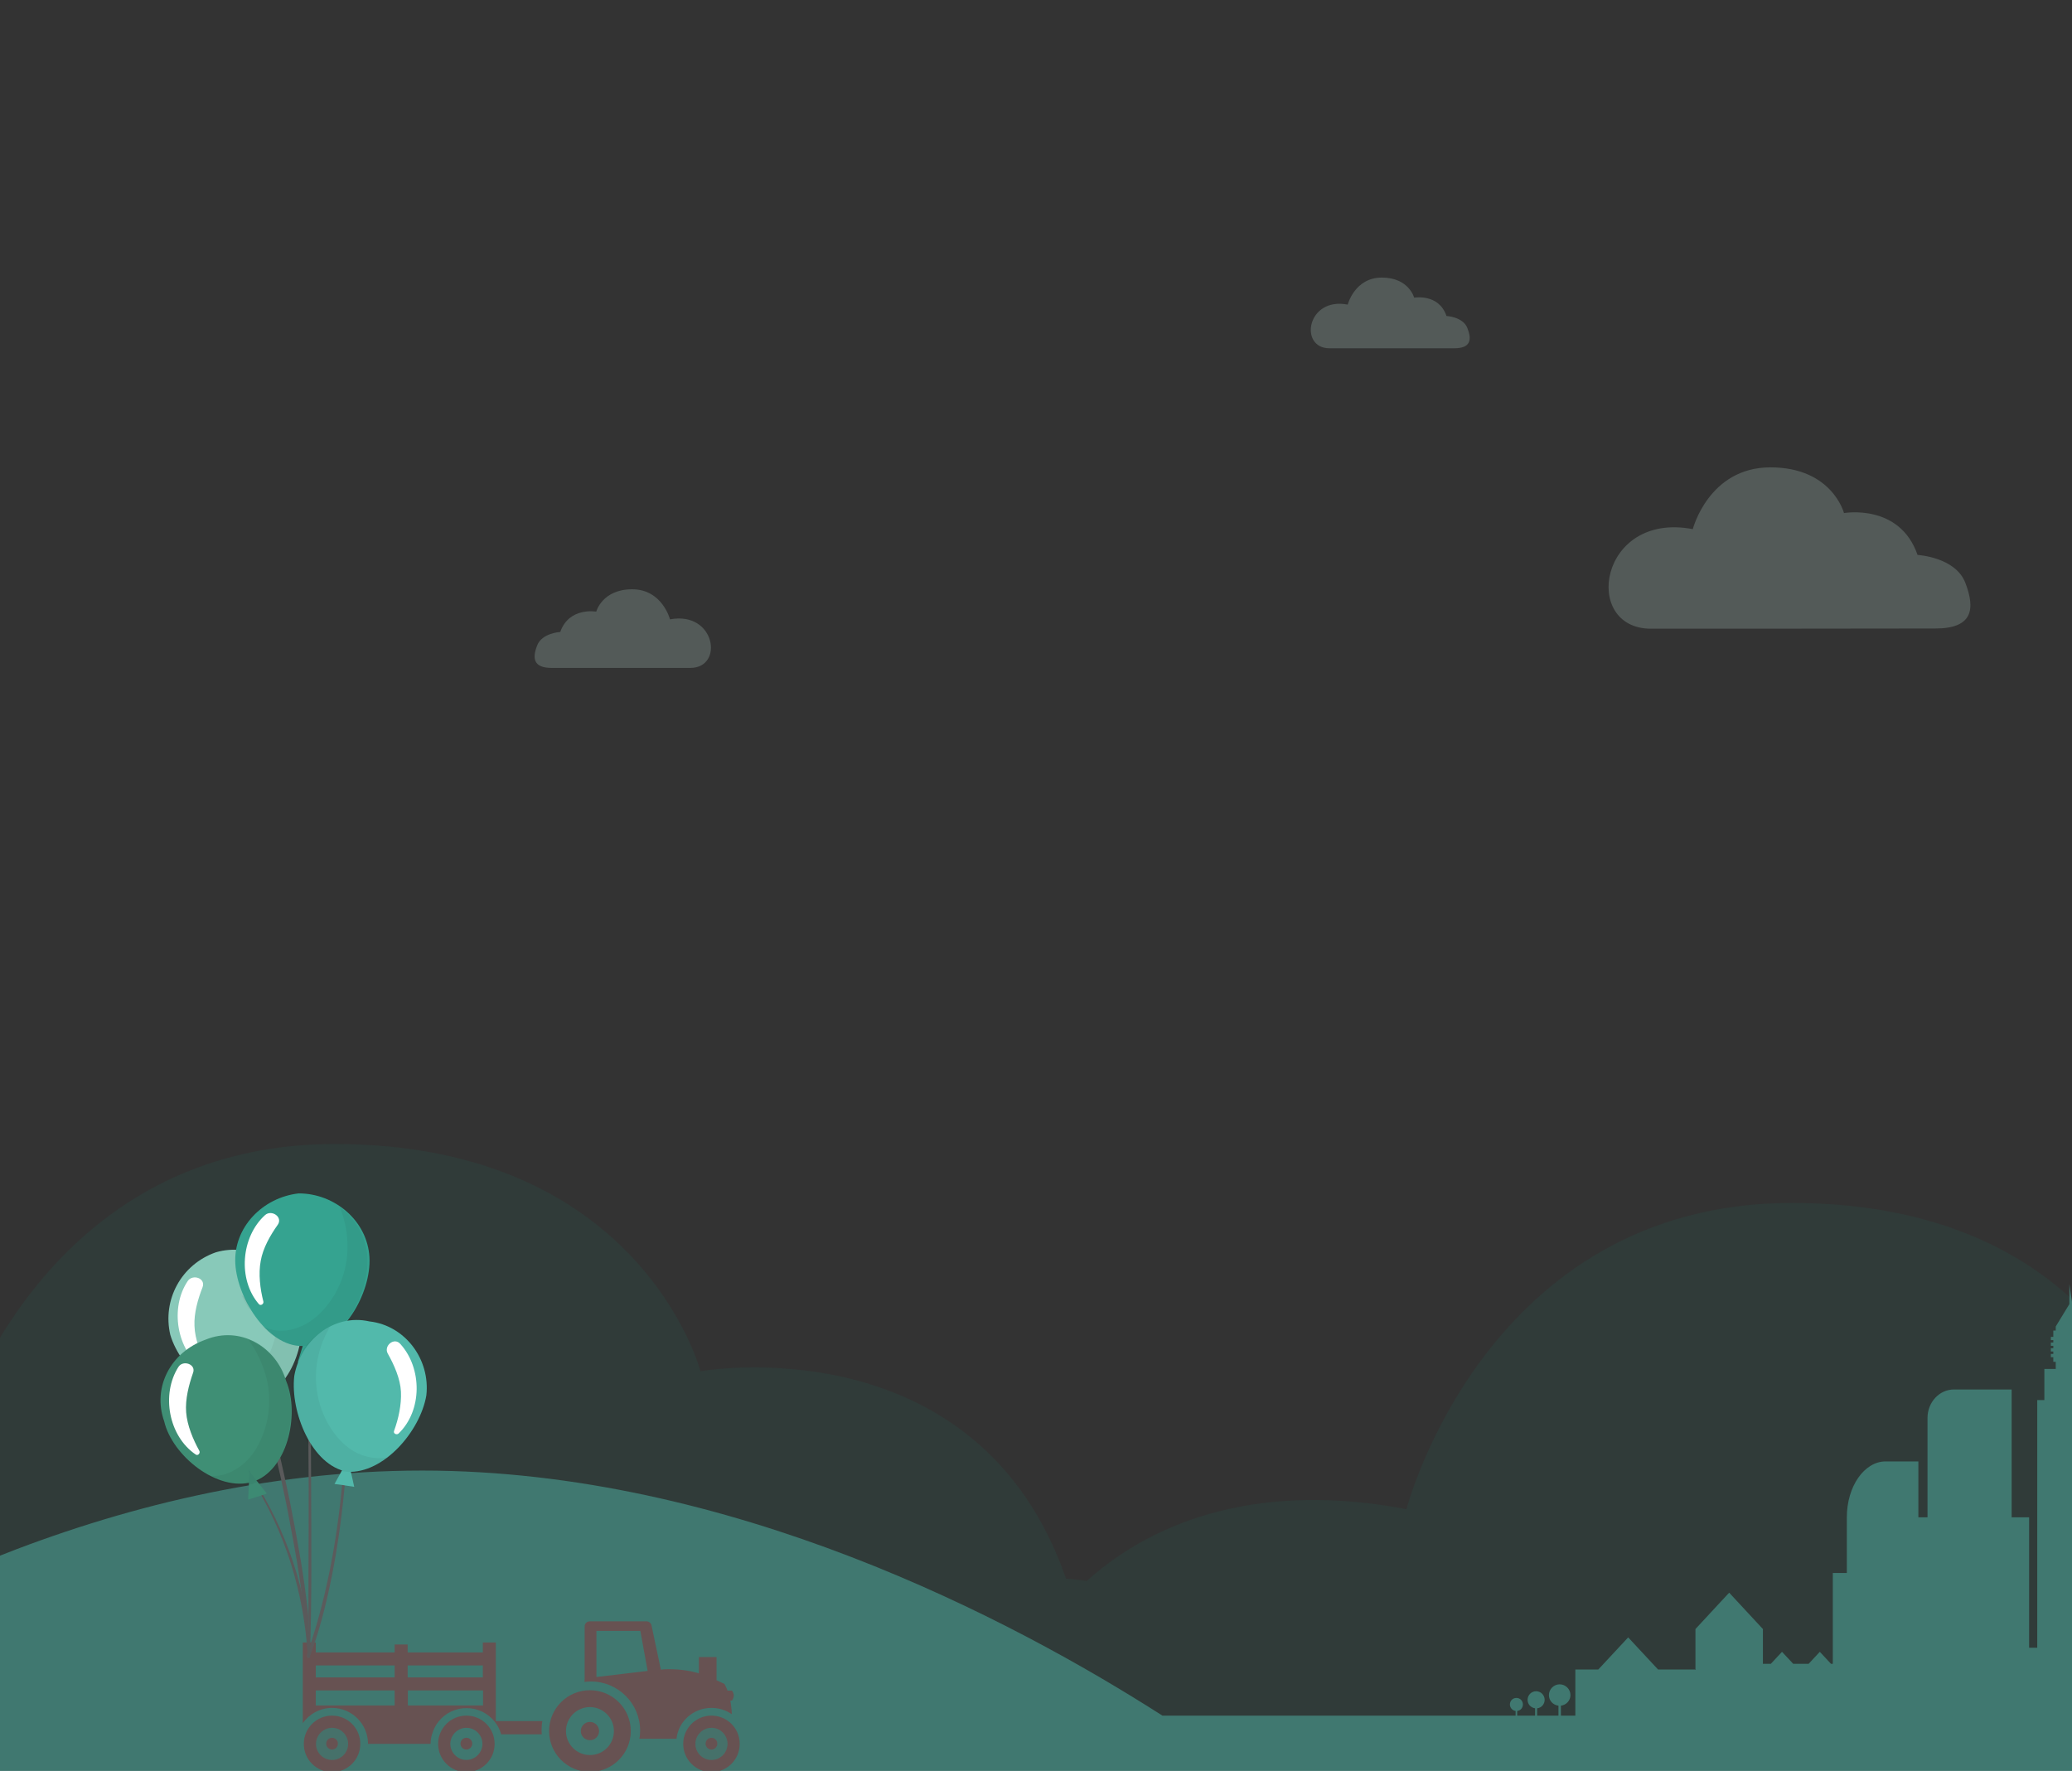 <svg xmlns="http://www.w3.org/2000/svg" xmlns:xlink="http://www.w3.org/1999/xlink" version="1.1" id="Layer_1" x="0px" y="0px" viewBox="0 0 1019.6 871.5" preserveAspectRatio="xMinYMax slice" style="enable-background:new 0 0 1019.6 871.5; overflow: hidden;" xml:space="preserve">
<rect x="0" y="0" width="1019.6" height="871.5" fill="#333333" stroke="none"/>
<style type="text/css">
	.st0{opacity:7.000000e-002;fill:#00A887;}
	.st1{opacity:0.48;fill:#51BAAC;}
	.st2{clip-path:url(#XMLID_27_);}
	.st3{opacity:0.18;fill:#F4DF61;}
	.st4{fill:#F4DF61;}
	.st5{opacity:0.22;fill:#C5E4DD;}
	.st6{fill:#675252;}
	.st7{opacity:0.17;fill:#675252;}
	.st8{fill:none;stroke:#5B5B5C;stroke-miterlimit:10;}
	.st9{fill:#5A5A5B;}
	.st10{fill:#88C9B9;}
	.st11{opacity:5.000000e-002;clip-path:url(#XMLID_42_);}
	.st12{fill:#010202;}
	.st13{clip-path:url(#XMLID_42_);}
	.st14{fill:#FFFFFF;}
	.st15{fill:#35A390;}
	.st16{opacity:5.000000e-002;clip-path:url(#XMLID_43_);}
	.st17{clip-path:url(#XMLID_43_);}
	.st18{fill:#3F8F75;}
	.st19{fill:#3D8A73;}
	.st20{opacity:5.000000e-002;clip-path:url(#XMLID_44_);}
	.st21{clip-path:url(#XMLID_44_);}
	.st22{fill:#52B9AB;}
	.st23{opacity:5.000000e-002;clip-path:url(#XMLID_45_);}
	.st24{clip-path:url(#XMLID_45_);}
</style>
<path id="XMLID_2841_" class="st0" d="M1019.6,639.4c-27-24.9-70.2-47.4-137.9-47.4C731,592,692.1,742.7,692.1,742.7  c-70.1-13.4-122.9,4.3-157.3,35.3c-6.3-0.9-10.2-1.1-10.2-1.1c-43.8-126.4-179.9-102.1-179.9-102.1S315.5,563,164.8,563  C69.5,563,18.9,623.3-5.4,667.7v203.8h1025V639.4z"/>
<path id="XMLID_2840_" class="st1" d="M1018.3,631.9v9.9l-6.7,11v2h-1.2v3.1h-1.2v1.6h1.2v1.2h-1.2v1.6h1.2v1.2h-1.2v1.6h1.2v1.2  h-1.2v1.6h1.2v2.3h1.2v3.5h-5.6V689h-3.5v121.9h-4v-64.2h-8.6v-62.9h-28.4c-7.2,0-13,6.3-13,14v48.9H944v-27.5h-16.1  c-10.5,0-19.1,12.3-19.1,27.5v27.4h-6.9v44.7h-0.9l-5.5-5.9l-5.5,5.9h-7.6l-5.5-5.9l-5.5,5.9h-3.9v-17.1v0h0l-16.6-17.9l-5.3,5.7  l-11.3,12.2h0v0l0,0h0v20.1h-0.2v-0.2h-18.2l-14.7-15.8l0,0l0,0l-14.7,15.8h-11.3v22.7h-7.1v-4.9c2.6-0.3,4.7-2.5,4.7-5.2  c0-2.9-2.4-5.3-5.3-5.3c-2.9,0-5.3,2.4-5.3,5.3c0,2.7,2,4.9,4.7,5.2v4.9h-10.5v-3.6c2.1-0.2,3.7-2,3.7-4.2c0-2.3-1.9-4.2-4.2-4.2  c-2.3,0-4.2,1.9-4.2,4.2c0,2.2,1.6,3.9,3.7,4.2v3.6h-8.8V842c1.6-0.2,2.8-1.5,2.8-3.2c0-1.8-1.4-3.2-3.2-3.2c-1.8,0-3.2,1.4-3.2,3.2  c0,1.6,1.2,3,2.8,3.2v2.3H572c-74.2-47.5-213-120.6-364.2-120.6c-77.4,0-149.7,18.6-211.2,43.2l0.9,104.6l1022.1,0l0.1-230.1  L1018.3,631.9z"/>

<path id="XMLID_2834_" class="st5" d="M339.7,328.7c16.7,0,12.4-28.1-10-23.9c0,0-3.8-14.8-18.6-14.8c-14.8,0-17.7,11-17.7,11  s-13.4-2.4-17.7,10c0,0-9.1,0.5-11.4,6.7c-2.4,6.2-1.9,11,7.2,11S339.7,328.7,339.7,328.7z"/>
<path id="XMLID_2833_" class="st5" d="M654.2,171.4c-15.1,0-11.2-25.4,9-21.5c0,0,3.4-13.3,16.8-13.3c13.3,0,15.9,9.9,15.9,9.9  s12.1-2.2,15.9,9c0,0,8.2,0.4,10.3,6c2.2,5.6,1.7,9.9-6.5,9.9C707.6,171.4,654.2,171.4,654.2,171.4z"/>
<path id="XMLID_2832_" class="st5" d="M812.4,309.4c-34.3,0-25.5-57.8,20.6-49c0,0,7.8-30.4,38.2-30.4c30.4,0,36.2,22.5,36.2,22.5  s27.4-4.9,36.2,20.6c0,0,18.6,1,23.5,13.7c4.9,12.7,3.9,22.5-14.7,22.5C933.9,309.4,812.4,309.4,812.4,309.4z"/>
<g id="XMLID_2798_">
	<circle id="XMLID_2831_" class="st6" cx="350.1" cy="858.1" r="2.9"/>
	<g id="XMLID_2800_">
		<path id="XMLID_2828_" class="st6" d="M350.1,844.3c-7.7,0-13.9,6.2-13.9,13.9s6.2,13.9,13.9,13.9c7.7,0,13.9-6.2,13.9-13.9    S357.8,844.3,350.1,844.3z M350.1,866.1c-4.4,0-7.9-3.6-7.9-7.9s3.6-7.9,7.9-7.9c4.4,0,7.9,3.6,7.9,7.9S354.5,866.1,350.1,866.1z"/>
		<path id="XMLID_2825_" class="st6" d="M163.4,844.3c-7.7,0-13.9,6.2-13.9,13.9s6.2,13.9,13.9,13.9c7.7,0,13.9-6.2,13.9-13.9    S171.1,844.3,163.4,844.3z M163.4,866.1c-4.4,0-7.9-3.6-7.9-7.9s3.6-7.9,7.9-7.9c4.4,0,7.9,3.6,7.9,7.9S167.8,866.1,163.4,866.1z"/>
		<g id="XMLID_2801_">
			<path id="XMLID_2819_" class="st6" d="M266.9,847h-22.9v-7.7v-7.4v-6.4v-5.9v-6.4v-4.9h-6.4v4.9h-37v-3.9h-6.4v3.9h-38.8v-4.9     H149v4.9v6.4v5.9v6.4v7.4v8.7c3.2-4.5,8.5-7.5,14.4-7.5c9.7,0,17.7,7.9,17.7,17.7h30.8c0-1.6,0.2-3.2,0.7-4.7     c0.7-2.4,1.8-4.6,3.3-6.4c3.2-4,8.2-6.5,13.7-6.5c5.5,0,10.4,2.5,13.7,6.5c1.5,1.9,2.7,4,3.3,6.4h20c0-0.6-0.1-1.2-0.1-1.8     C266.5,850,266.6,848.5,266.9,847z M237.6,819.6v5.9h-37v-5.9H237.6z M155.4,819.6h38.8v5.9h-38.8V819.6z M155.4,839.3v-7.4h38.8     v7.4H155.4z M200.7,839.3v-7.4h37v7.4H200.7z"/>
			<path id="XMLID_2816_" class="st6" d="M350.1,840.5c3.7,0,7.1,1.1,10,3.1c0-0.1,0-0.3,0-0.4c-0.1-2.3-0.4-4.4-0.7-6.3     c0.3,0,0.5,0,0.8,0c0.2-0.3,0.8-1.1,0.9-2.4c0-1.3-0.7-2.2-0.9-2.5h-2.2c-0.5-1.4-1.1-2.5-1.5-3.3c-1.3-0.6-2.5-1.2-3.9-1.8     v-11.4h-8.7v8c-0.6-0.2-1.2-0.4-1.8-0.5c-5.4-1.5-12.6-1.8-16.5-1.4l-0.4,0.1l-4.6-21.8c-0.2-1.1-1.3-2-2.4-2h-28     c-1.4,0-2.5,1.1-2.5,2.5V826l-0.1,1.7c1-0.1,2.1-0.2,3.2-0.2c13.3,0,24.2,10.8,24.2,24.2c0,1.4-0.1,2.7-0.4,4h18.3     C333.8,847.1,341.2,840.5,350.1,840.5z M293.5,825.3v-22.7h21.6l3.6,19.7L293.5,825.3z"/>
			<path id="XMLID_2813_" class="st6" d="M290.3,831.8c-11.1,0-20.1,9-20.1,20.1c0,11.1,9,20.1,20.1,20.1c11.1,0,20.1-9,20.1-20.1     C310.4,840.8,301.4,831.8,290.3,831.8z M290.3,863.7c-6.5,0-11.8-5.3-11.8-11.8s5.3-11.8,11.8-11.8c6.5,0,11.8,5.3,11.8,11.8     S296.9,863.7,290.3,863.7z"/>
			<circle id="XMLID_2812_" class="st6" cx="290.3" cy="851.9" r="4.5"/>
			<path id="XMLID_2809_" class="st7" d="M350.1,850.2c-4.4,0-7.9,3.6-7.9,7.9s3.6,7.9,7.9,7.9c4.4,0,7.9-3.6,7.9-7.9     S354.5,850.2,350.1,850.2z M350.1,861c-1.6,0-2.9-1.3-2.9-2.9c0-1.6,1.3-2.9,2.9-2.9c1.6,0,2.9,1.3,2.9,2.9     C353,859.7,351.7,861,350.1,861z"/>
			<path id="XMLID_2806_" class="st6" d="M229.5,844.3c-7.7,0-13.9,6.2-13.9,13.9s6.2,13.9,13.9,13.9c7.7,0,13.9-6.2,13.9-13.9     S237.2,844.3,229.5,844.3z M229.5,866.1c-4.4,0-7.9-3.6-7.9-7.9s3.6-7.9,7.9-7.9c4.4,0,7.9,3.6,7.9,7.9S233.9,866.1,229.5,866.1z     "/>
			<circle id="XMLID_2805_" class="st6" cx="229.5" cy="858.1" r="2.9"/>
			<path id="XMLID_2802_" class="st7" d="M163.4,850.2c-4.4,0-7.9,3.6-7.9,7.9s3.6,7.9,7.9,7.9c4.4,0,7.9-3.6,7.9-7.9     S167.8,850.2,163.4,850.2z M163.4,861c-1.6,0-2.9-1.3-2.9-2.9c0-1.6,1.3-2.9,2.9-2.9c1.6,0,2.9,1.3,2.9,2.9     C166.3,859.7,165,861,163.4,861z"/>
		</g>
	</g>
	<circle id="XMLID_2799_" class="st6" cx="163.4" cy="858.1" r="2.9"/>
</g>
<g id="XMLID_2538_">
	<path id="XMLID_2797_" class="st8" d="M169.5,726.7c-2.7,33.1-8.9,65.7-17.6,88.6c-0.3,0.7-0.5-0.4-0.3-1.1   c8.5-24.1,14.8-53.9,17.6-87.5C169.2,726.1,169.5,726.1,169.5,726.7L169.5,726.7z"/>
	<path id="XMLID_2796_" class="st9" d="M123.4,727.3c17.1,26.6,26.2,56.8,28,87.2c0.1,0.9,1.2,1.1,1.2,0.2   c-0.7-30.2-11.7-62-28.7-88C123.5,726.4,123.1,726.9,123.4,727.3L123.4,727.3z"/>
	<g id="XMLID_2795_">
		<path id="XMLID_49_" class="st9" d="M127.8,679.8c0,0,0.7,2,1.8,5.5c0.6,1.7,1.2,3.9,2,6.3c0.4,1.2,0.8,2.5,1.2,3.9    c0.4,1.4,0.7,2.9,1.1,4.4c0.7,3.1,1.5,6.4,2.3,9.9c0.8,3.5,1.7,7.2,2.5,11c0.9,3.8,1.7,7.8,2.6,11.8c0.9,4,1.7,8.1,2.5,12.3    c0.8,4.1,1.6,8.2,2.3,12.3c0.7,4.1,1.4,8.1,2.1,11.9c0.6,3.9,1.2,7.6,1.7,11.2c0.5,3.6,0.9,7,1.3,10.1c0.2,1.6,0.4,3.1,0.5,4.5    c0.1,1.4,0.1,2.8,0.2,4.1c0.2,2.6,0.1,4.8,0.2,6.6c0.1,3.7,0.1,5.8,0.1,5.8s-0.3-2.1-0.8-5.7c-0.3-1.8-0.5-4-0.9-6.5    c-0.2-1.3-0.4-2.6-0.7-4c-0.2-1.4-0.3-2.9-0.5-4.5c-0.4-3.1-0.9-6.5-1.3-10c-0.5-3.5-1.1-7.3-1.7-11.2c-0.7-3.9-1.4-7.9-2.1-11.9    c-0.8-4-1.5-8.2-2.3-12.3c-0.8-4.1-1.6-8.2-2.5-12.2c-0.8-4-1.7-8-2.6-11.8c-0.8-3.8-1.7-7.5-2.5-11c-0.8-3.5-1.6-6.8-2.3-9.9    c-0.3-1.5-0.8-3-1.1-4.4c-0.3-1.4-0.5-2.7-0.8-4c-0.5-2.5-0.9-4.7-1.3-6.5C128.2,681.8,127.8,679.8,127.8,679.8z"/>
	</g>
	<path id="XMLID_2794_" class="st9" d="M151.6,650.8c-0.2,27.1,0.2,53.8,0.3,81c0.1,27.1-0.4,56.4,0.1,83.5c0,0.9,0.5,0.7,0.5-0.1   c1-27,0.7-56.8,0.6-83.9c-0.1-27.1-0.2-54-1.2-81C151.8,649.8,151.6,648.5,151.6,650.8L151.6,650.8z"/>
	<g id="XMLID_2787_">
		<path id="XMLID_2793_" class="st10" d="M127.3,688.3L127.3,688.3c-17.1,5-38.5-14.3-43.5-31.4v0c-4-17.1,5.3-34.6,22.4-40.6h0    c17.1-5,34.6,5.1,40.6,22.2v0C152.8,655.6,144.4,683.3,127.3,688.3z"/>
		<polygon id="XMLID_2792_" class="st10" points="126.6,683.3 126.1,681.6 126.1,682.5 125.5,681.7 126,683.5 125.1,696.4    129.5,695.1 130,695 134.4,693.7   "/>
		<g id="XMLID_2788_">
			<defs>
				<path id="XMLID_2789_" d="M127.4,689.3L127.4,689.3c-17.1,4-38.6-15.3-43.6-32.4v0c-4-17.1,5.4-34.6,22.5-38.6h0      c17.1-6,34.5,3.1,40.5,20.2v0C151.8,655.6,144.5,683.3,127.4,689.3z"/>
			</defs>
			<clipPath id="XMLID_42_">
				<use xlink:href="#XMLID_2789_" style="overflow:visible;"/>
			</clipPath>
			<g id="XMLID_2791_" class="st11">
				<g id="XMLID_88_">
					<path id="XMLID_93_" class="st12" d="M88.4,671.8c-4.4,3.1-3.2,10.6-1.2,15c2.1,4.4,5.7,7.9,10.1,10c9.6,4.6,20.7,3.4,30-1.3       c24.8-12.5,32-47.4,22.5-71.4c-5.3-13.4-18.9-36-36.3-27.4c-5.2,2.6-3.7,10.7,1.6,12.1c11.5,3,18.3,18.3,20.7,28.8       c2.6,11.5,0.1,24-6.2,34c-4.6,7.4-12.9,13.2-21.9,12.8c-2.4-0.1-5.7-0.7-8.4-2.7c-3.5-2.5-4.2-8-7.9-9.9       C90.5,671.3,89.3,671.2,88.4,671.8L88.4,671.8z"/>
				</g>
			</g>
			<g id="XMLID_2790_" class="st13">
				<g id="XMLID_108_">
					<path id="XMLID_112_" class="st14" d="M92.4,630.4c-8.9,13.2-5.5,33.9,7.5,43.3c1.1,0.8,2.3-0.7,1.8-1.8       c-3-5.7-5.8-12.9-6-19.4c-0.3-6.3,1.7-13.2,4-19.1C101.3,629,94.8,626.9,92.4,630.4L92.4,630.4z"/>
				</g>
			</g>
		</g>
	</g>
	<g id="XMLID_2780_">
		<path id="XMLID_2786_" class="st15" d="M150.6,662.3L150.6,662.3c-17.8,2-33.8-22.6-34.8-40.4v0c-1-17.8,13.4-32.6,31.2-34.6h0    c17.8,0,33.8,13.6,34.8,31.4v0C182.8,636.5,168.4,661.3,150.6,662.3z"/>
		<polygon id="XMLID_2785_" class="st15" points="151.1,657.8 151,655.9 150.7,656.7 150.3,655.8 150.4,657.8 146.5,670.4    151.1,670.1 151.6,670.1 156.2,669.9   "/>
		<g id="XMLID_2781_">
			<defs>
				<path id="XMLID_2782_" d="M150.6,662.3L150.6,662.3c-17.8,2-34.8-22.6-35.8-40.4v0c0-17.8,14.4-32.6,32.2-33.6h0      c17.8-1,32.8,12.7,33.8,30.5v0C181.8,636.6,168.4,661.3,150.6,662.3z"/>
			</defs>
			<clipPath id="XMLID_43_">
				<use xlink:href="#XMLID_2782_" style="overflow:visible;"/>
			</clipPath>
			<g id="XMLID_2784_" class="st16">
				<g id="XMLID_83_">
					<path id="XMLID_87_" class="st12" d="M116,637.6c-4.5,2.1-4.9,9.9-4,14.2c1.1,5.1,4.1,9.3,8.2,12.5c8.2,6.4,19.3,7.7,29.3,5.2       c12.7-3.2,22.5-12.7,29.4-23.4c8.3-12.9,10.8-28,8.5-43c-1.9-12.3-11.1-38.7-28.3-32.7c-5.3,1.8-6.3,8.7-1.5,11.8       c9.8,6.4,13.4,20.3,13.4,31.3c0.1,12.3-4.9,24.3-13.6,32.9c-6.4,6.3-15.9,10.3-24.6,7.7c-2.5-0.7-5.2-1.9-7.3-4.3       c-3.1-3.4-2.5-8.8-5.6-11.8C118.5,637.1,117.2,637.1,116,637.6L116,637.6z"/>
				</g>
			</g>
			<g id="XMLID_2783_" class="st17">
				<g id="XMLID_106_">
					<path id="XMLID_132_" class="st14" d="M130.4,598c-11.8,10.7-13.5,31.7-3,43.8c0.9,1,2.5-0.1,2.2-1.3c-1.6-6.2-2.5-13.6-1.3-20       c1.1-6.3,4.7-12.6,8.4-17.8C139.3,598.9,133.6,595.1,130.4,598L130.4,598z"/>
				</g>
			</g>
		</g>
	</g>
	<g id="XMLID_2546_">
		<path id="XMLID_2779_" class="st18" d="M124.1,729.3L124.1,729.3c-17,5-39.3-12.8-43.3-29.8v0c-6-17,3.4-34.2,20.3-40.2h0    c17-7,34.7,3.3,39.7,20.3v0C147.8,696.5,141.1,724.3,124.1,729.3z"/>
		<polygon id="XMLID_2778_" class="st19" points="123.3,724.9 122.7,723.2 122.7,724.1 122.1,723.3 122.7,725.1 122.1,738    126.5,736.6 127,736.5 131.3,735   "/>
		<g id="XMLID_2547_">
			<defs>
				<path id="XMLID_2548_" d="M124.2,730.3L124.2,730.3c-17,5-39.4-13.8-44.4-30.8v0c-5-17,4.5-34.2,21.4-40.2h0      c17-6,34.6,3.4,39.6,20.3v0C146.8,696.6,141.2,724.3,124.2,730.3z"/>
			</defs>
			<clipPath id="XMLID_44_">
				<use xlink:href="#XMLID_2548_" style="overflow:visible;"/>
			</clipPath>
			<g id="XMLID_2550_" class="st20">
				<g id="XMLID_78_">
					<path id="XMLID_82_" class="st12" d="M84.8,714.3c-4.3,3.3-3.1,10.6-0.9,14.9c2.1,4.4,5.9,7.8,10.3,9.8       c9.6,4.4,20.7,3,29.9-1.9c24.6-13,30.8-48,20.9-71.9c-5.4-13.2-19.8-35.7-36.9-26.8c-5,2.6-3.9,10.8,1.6,12.1       c11.6,2.7,18.9,17.6,21.5,28.1c2.8,11.5,0.9,24-5.1,34.2c-4.5,7.7-12.8,13.7-21.5,13.6c-3-0.1-5.6-0.5-8.6-2.4       c-3.6-2.4-4.5-7.9-8.2-9.7C86.9,713.9,85.7,713.6,84.8,714.3L84.8,714.3z"/>
				</g>
			</g>
			<g id="XMLID_2549_" class="st21">
				<g id="XMLID_134_">
					<path id="XMLID_138_" class="st14" d="M87.8,672.7c-8.6,13.5-4.8,34.1,8.5,43.1c1.1,0.8,2.4-0.7,1.8-1.8       c-3.1-5.6-6-12.5-6.5-19c-0.5-6.4,1.3-13.4,3.4-19.4C96.6,671.4,90.1,669.1,87.8,672.7L87.8,672.7z"/>
				</g>
			</g>
		</g>
	</g>
	<g id="XMLID_2539_">
		<path id="XMLID_2545_" class="st22" d="M171,724.3L171,724.3c17.7,1,35.8-19.9,38.8-37.6v0c2-17.6-10.3-34.4-28-36.4h0    c-17.6-4-34,9.4-37,26.9v0C142.8,694.9,153.4,721.3,171,724.3z"/>
		<polygon id="XMLID_2544_" class="st22" points="170.9,718.9 171.2,717.2 171.4,718 171.8,717.2 171.5,719 174.3,731.7 169.7,731    169.2,730.9 164.6,730.3   "/>
		<g id="XMLID_2540_">
			<defs>
				<path id="XMLID_2541_" d="M170.9,724.3L170.9,724.3c17.6,2,33.9-20.1,37.9-37.7v0c3-17.7-9.4-34.3-27.1-36.3h0      c-17.6-3-34.9,9.3-37.9,26.9v0C140.8,694.8,153.2,723.3,170.9,724.3z"/>
			</defs>
			<clipPath id="XMLID_45_">
				<use xlink:href="#XMLID_2541_" style="overflow:visible;"/>
			</clipPath>
			<g id="XMLID_2543_" class="st23">
				<g id="XMLID_58_">
					<path id="XMLID_97_" class="st12" d="M204.6,702.3c-3.3,2.4-3.2,7.1-5.9,10.3c-2.3,2.7-5.2,3.8-8.3,4.6       c-0.7,0.2-1.4,0.3-2.1,0.4c1.8-0.3,0.3-0.1-0.2,0c-3.1,0.1-5.8-0.2-8.7-1.1c-4.7-1.4-8.6-4.1-12-7.7       c-8.1-8.6-12.3-20.8-11.9-32.5c0.2-6.4,1.7-12.8,4.4-18.6c2.3-4.8,5.9-11.6,11.1-13.9c5.8-2.4,6.7-10.6,0-12.8       c-15.9-5.2-26.1,15.2-30,27.3c-4.6,14.4-3.9,30,2.3,43.8c9.1,20.4,32.5,39.3,55.5,27.9c4.8-2.4,8.8-6.2,10.9-11.2       c1.9-4.5,3.1-13.8-2.1-16.5C206.7,701.9,205.4,701.7,204.6,702.3L204.6,702.3z"/>
				</g>
			</g>
			<g id="XMLID_2542_" class="st24">
				<g id="XMLID_140_">
					<path id="XMLID_144_" class="st14" d="M190.8,666.1c3.1,5.5,6.2,12.4,6.5,18.8c0.3,6.4-1.2,13.3-3.4,19.3       c-0.5,1.3,1.3,2.1,2.2,1.3c11.8-11.3,11.7-32.2,0.9-44.1C194,657.9,188.7,662.3,190.8,666.1L190.8,666.1z"/>
				</g>
			</g>
		</g>
	</g>
</g>
</svg>
